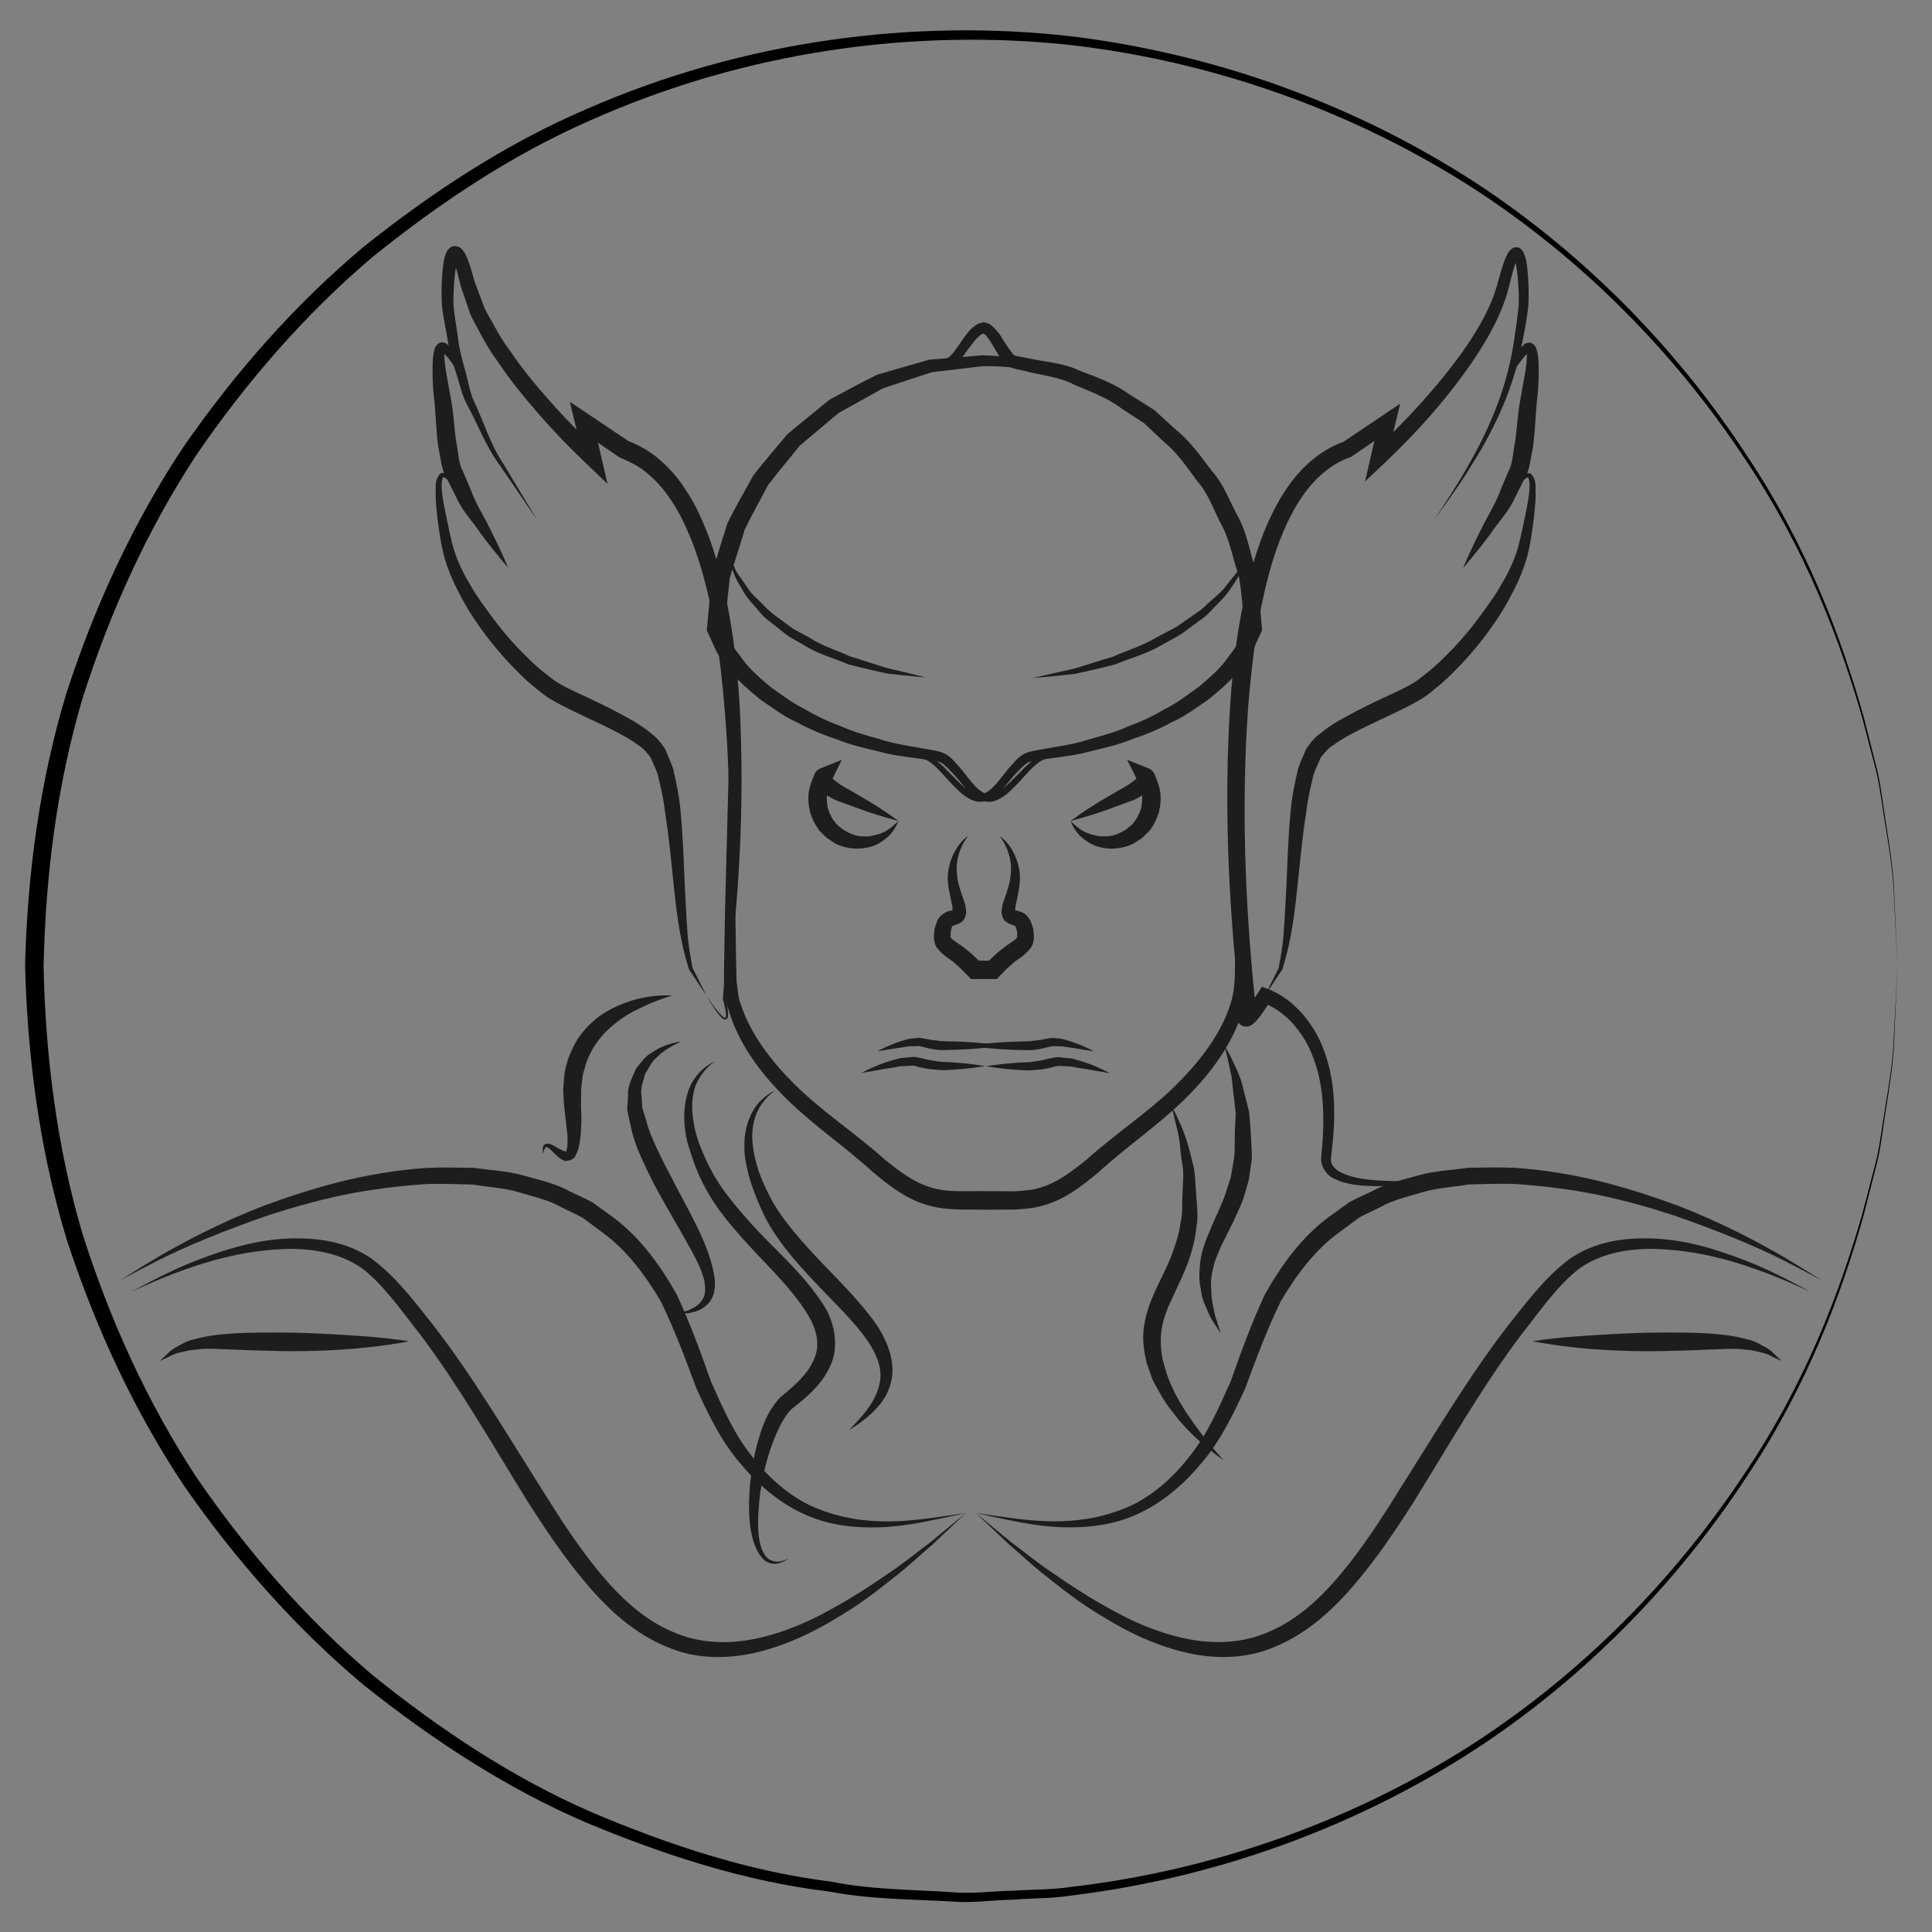 <?xml version="1.0" ?><!DOCTYPE svg  PUBLIC '-//W3C//DTD SVG 1.1//EN'  'http://www.w3.org/Graphics/SVG/1.1/DTD/svg11.dtd'><svg enable-background="new 0 0 52 52" height="52px" id="Слой_1" version="1.1" viewBox="0 0 52 52" width="52px" xml:space="preserve" xmlns="http://www.w3.org/2000/svg" xmlns:xlink="http://www.w3.org/1999/xlink"><rect x="0" y="0" width="52" height="52" fill="#808080" stroke="none"/><g><g><path d="M18.335,24.476" fill="#FFFFFF"/></g><g><path d="M19.009,26.79" fill="#FFFFFF"/></g><g><path d="M19.651,26" fill="#FFFFFF"/></g><g><path d="M33.708,16.927l-0.191,0.525c-0.066,0.174-0.19,0.32-0.284,0.481c-0.089,0.167-0.225,0.296-0.354,0.432    c-0.132,0.132-0.246,0.284-0.404,0.386c-0.293,0.234-0.595,0.455-0.933,0.62c-0.318,0.2-0.676,0.318-1.021,0.461    c-0.345,0.147-0.717,0.211-1.073,0.325c-0.362,0.094-0.735,0.143-1.103,0.216c-0.379,0.034-0.59,0.33-0.85,0.604    c-0.126,0.139-0.258,0.276-0.407,0.403c-0.154,0.111-0.354,0.249-0.592,0.187c-0.435-0.15-0.617-0.522-0.871-0.774    c-0.119-0.123-0.256-0.275-0.372-0.294c-0.154-0.043-0.361-0.056-0.539-0.085c-0.37-0.05-0.738-0.093-1.109-0.199    c-0.371-0.088-0.744-0.175-1.096-0.32c-0.362-0.118-0.713-0.265-1.05-0.45c-0.353-0.152-0.66-0.39-0.979-0.606    c-0.298-0.242-0.602-0.494-0.843-0.806c-0.115-0.162-0.25-0.308-0.346-0.483l-0.254-0.553l-0.014-0.03l0.003-0.039l0.136-1.451    c0.12-0.469,0.271-0.934,0.418-1.396c0.211-0.436,0.462-0.855,0.693-1.282c0.296-0.383,0.618-0.749,0.927-1.122l1.125-0.919    c0.427-0.229,0.854-0.461,1.286-0.674l1.391-0.402l1.438-0.119c0.485,0.013,0.944,0.065,1.426,0.173    c0.467,0.114,0.919,0.269,1.353,0.469c0.864,0.403,1.642,0.975,2.296,1.657c0.657,0.679,1.203,1.466,1.587,2.328    c0.192,0.431,0.34,0.88,0.448,1.338C33.652,15.987,33.699,16.456,33.708,16.927z M33.708,16.927    c-0.016-0.471-0.068-0.938-0.177-1.396c-0.115-0.456-0.269-0.9-0.466-1.326c-0.396-0.85-0.943-1.628-1.611-2.284    c-0.671-0.651-1.456-1.183-2.312-1.543c-0.429-0.179-0.874-0.313-1.324-0.406c-0.44-0.084-0.92-0.122-1.375-0.116l-1.37,0.164    l-1.305,0.43l-1.198,0.666l-1.046,0.88c-0.283,0.357-0.581,0.703-0.854,1.064c-0.208,0.404-0.438,0.798-0.631,1.208    c-0.123,0.438-0.28,0.865-0.398,1.302l-0.147,1.357l-0.011-0.069l0.208,0.466c0.078,0.151,0.201,0.284,0.298,0.427    c0.208,0.28,0.486,0.517,0.757,0.745c0.295,0.207,0.58,0.428,0.908,0.587c0.312,0.188,0.642,0.34,0.986,0.466    c0.334,0.153,0.686,0.247,1.037,0.345c0.344,0.115,0.715,0.173,1.083,0.236c0.188,0.039,0.358,0.051,0.561,0.111    c0.252,0.08,0.355,0.252,0.491,0.391c0.245,0.281,0.448,0.636,0.732,0.736c0.282,0.076,0.583-0.258,0.832-0.503    c0.242-0.249,0.548-0.599,0.954-0.614c0.365-0.06,0.737-0.093,1.1-0.174c0.355-0.101,0.726-0.164,1.07-0.304    c0.345-0.137,0.701-0.25,1.021-0.444c0.338-0.159,0.641-0.374,0.935-0.602c0.159-0.1,0.274-0.249,0.407-0.378    c0.13-0.133,0.268-0.26,0.358-0.424c0.094-0.159,0.221-0.302,0.289-0.475L33.708,16.927z" fill="#1D1D1B"/></g><g><g><path d="M19.013,26.794l-0.467-0.701l-0.002-0.003l-0.002-0.007c-0.223-0.691-0.318-1.41-0.394-2.121     c-0.078-0.71-0.136-1.423-0.25-2.115c-0.037-0.353-0.12-0.684-0.199-1.016c-0.054-0.154-0.127-0.292-0.186-0.44     c-0.051-0.076-0.219-0.28-0.329-0.331c-0.221-0.172-0.566-0.348-0.868-0.499l-0.962-0.458c-0.163-0.085-0.324-0.158-0.491-0.26     c-0.176-0.098-0.334-0.228-0.459-0.335c-0.276-0.212-0.546-0.5-0.795-0.764c-0.244-0.272-0.475-0.555-0.686-0.853     c-0.212-0.296-0.406-0.606-0.57-0.935c-0.17-0.323-0.317-0.663-0.412-1.026c-0.092-0.377-0.131-0.705-0.178-1.072     c-0.019-0.18-0.035-0.359-0.039-0.542c0.019-0.184-0.052-0.365,0.13-0.575c0.18-0.054,0.227,0.076,0.295,0.128     c0.06,0.072,0.112,0.146,0.16,0.222c0.096,0.153,0.177,0.313,0.258,0.472c-0.102-0.146-0.204-0.294-0.317-0.43     c-0.092-0.121-0.272-0.31-0.33-0.284c-0.087,0.221,0.014,0.652,0.074,0.973c0.075,0.335,0.139,0.716,0.24,1.025     c0.105,0.32,0.262,0.633,0.443,0.929c0.169,0.302,0.386,0.581,0.589,0.862c0.208,0.281,0.434,0.546,0.671,0.801     c0.247,0.247,0.466,0.483,0.76,0.702c0.148,0.122,0.268,0.215,0.408,0.287c0.139,0.082,0.305,0.154,0.459,0.231     c0.323,0.146,0.646,0.3,0.968,0.467c0.329,0.178,0.631,0.32,0.968,0.594c0.188,0.143,0.254,0.226,0.401,0.437     c0.075,0.182,0.163,0.366,0.221,0.548c0.081,0.364,0.161,0.727,0.191,1.086c0.074,0.722,0.088,1.436,0.123,2.148     c0.022,0.354,0.031,0.711,0.062,1.063c0.015,0.357,0.077,0.7,0.141,1.049l-0.004-0.01L19.013,26.794z" fill="#1D1D1B"/></g><g><path d="M14.464,14.002L13.437,12.5c-0.362-0.487-0.572-1.074-0.868-1.613c-0.146-0.272-0.201-0.579-0.301-0.87     c-0.091-0.294-0.183-0.589-0.223-0.892c-0.05-0.305-0.118-0.591-0.153-0.912c-0.016-0.328-0.008-0.624,0.021-0.941     c0.022-0.163,0.02-0.302,0.116-0.511c0.047-0.065,0.134-0.191,0.324-0.114c0.103,0.06,0.105,0.101,0.154,0.157     c0.035,0.078,0.083,0.164,0.104,0.237c0.056,0.152,0.098,0.303,0.138,0.452c0.028,0.114,0.1,0.276,0.147,0.412l0.161,0.425     l0.212,0.378c0.134,0.251,0.28,0.501,0.463,0.741c0.332,0.492,0.717,0.953,1.115,1.399c0.395,0.449,0.824,0.876,1.255,1.281     l-0.39,0.23l-0.229-0.941l-0.146-0.604l0.518,0.347l1.078,0.723l-0.058-0.029c0.337,0.131,0.658,0.312,0.919,0.553     c0.267,0.235,0.494,0.507,0.676,0.8c0.193,0.287,0.344,0.596,0.475,0.908c0.137,0.311,0.241,0.631,0.34,0.952     c0.373,1.289,0.543,2.612,0.624,3.931c0.134,2.642-0.007,5.28-0.373,7.887l-0.001-0.014c0.023,0.114,0.047,0.228,0.057,0.346     c0.003,0.059,0.012,0.117-0.012,0.185c-0.066,0.091-0.146-0.006-0.177-0.032c-0.158-0.176-0.271-0.377-0.391-0.575     c0.129,0.19,0.257,0.387,0.418,0.546c0.039,0.036,0.097,0.074,0.104,0.041c0.013-0.043,0.005-0.104-0.002-0.158     c-0.016-0.111-0.046-0.223-0.075-0.333l-0.002-0.006l0.001-0.008c0.112-1.307,0.142-2.62,0.17-3.929     c0.018-1.31-0.013-2.62-0.127-3.919c-0.108-1.297-0.281-2.596-0.655-3.828c-0.098-0.305-0.2-0.61-0.332-0.898     c-0.125-0.291-0.269-0.575-0.445-0.83c-0.166-0.264-0.369-0.498-0.596-0.694c-0.223-0.205-0.489-0.338-0.759-0.453l-0.042-0.018     l-0.017-0.012l-1.07-0.734l0.371-0.256l0.219,0.943l0.179,0.774l-0.569-0.544c-0.449-0.429-0.875-0.864-1.277-1.33     c-0.403-0.462-0.793-0.938-1.134-1.455c-0.183-0.246-0.342-0.52-0.489-0.806c-0.074-0.141-0.157-0.28-0.221-0.422l-0.147-0.43     c-0.047-0.152-0.101-0.268-0.144-0.45c-0.033-0.145-0.069-0.288-0.113-0.422c-0.019-0.073-0.049-0.12-0.071-0.182     c-0.001,0.001-0.033-0.038,0.006-0.011c0.111,0.031,0.142-0.025,0.145-0.031c-0.036,0.066-0.068,0.235-0.085,0.372     c-0.036,0.285-0.053,0.597-0.049,0.875c0.021,0.282,0.081,0.591,0.12,0.886c0.031,0.302,0.111,0.589,0.19,0.877     c0.089,0.284,0.119,0.59,0.248,0.86c0.258,0.538,0.427,1.124,0.762,1.634L14.464,14.002z" fill="#1D1D1B"/></g><g><path d="M12.451,10.182c0,0-0.067-0.097-0.184-0.265c-0.055-0.086-0.129-0.184-0.212-0.292     c-0.044-0.042-0.094-0.118-0.139-0.137l-0.03-0.023c0,0.01,0.031,0.021,0.044,0.005c0.013,0,0.035-0.002,0.037-0.019     l-0.003,0.034c-0.013,0.124,0.01,0.321,0.039,0.508c0.035,0.193,0.071,0.396,0.108,0.607c0.041,0.209,0.08,0.452,0.098,0.671     c0.027,0.223,0.04,0.467,0.08,0.68c0.045,0.21,0.048,0.431,0.122,0.632c0.093,0.196,0.171,0.396,0.254,0.587     c0.139,0.39,0.371,0.742,0.518,1.051c0.315,0.619,0.493,1.057,0.493,1.057s-0.313-0.349-0.734-0.912     c-0.191-0.297-0.484-0.582-0.673-1.003c-0.102-0.203-0.208-0.413-0.315-0.627c-0.087-0.222-0.105-0.478-0.159-0.718     c-0.039-0.244-0.042-0.466-0.064-0.697c-0.019-0.236-0.024-0.44-0.054-0.661c-0.025-0.219-0.034-0.433-0.035-0.639     c0.003-0.209-0.005-0.394,0.052-0.611c0.012-0.031,0.015-0.053,0.035-0.088c0.032-0.043,0.078-0.09,0.125-0.104     c0.053-0.007,0.126,0.007,0.164,0.029l0.058,0.059c0.08,0.082,0.092,0.149,0.136,0.217c0.06,0.135,0.11,0.252,0.143,0.348     C12.416,10.07,12.451,10.182,12.451,10.182z" fill="#1D1D1B"/></g></g><g><path d="M24.182,22.096c-0.057,0.147-0.134,0.276-0.257,0.402c-0.121,0.112-0.26,0.213-0.423,0.271    c-0.323,0.112-0.708,0.096-1.031-0.072l-0.209-0.138c-0.07-0.062-0.143-0.136-0.211-0.208c-0.114-0.148-0.193-0.315-0.248-0.493    c-0.043-0.181-0.06-0.367-0.033-0.552c0.032-0.185,0.098-0.357,0.188-0.519l0.301,0.344c0.104-0.034,0.121-0.155,0.116-0.189    c-0.02-0.062-0.004-0.028-0.016-0.042c0.017,0.017,0.028,0.041,0.065,0.069c0.057,0.055,0.141,0.108,0.215,0.163l0.251,0.144    l0.263,0.154C23.506,21.63,23.85,21.852,24.182,22.096z M24.182,22.096c-0.402-0.103-0.794-0.227-1.175-0.372l-0.288-0.105    l-0.144-0.053c-0.054-0.02-0.082-0.029-0.155-0.063c-0.095-0.057-0.189-0.103-0.288-0.18c-0.047-0.03-0.102-0.084-0.154-0.141    c-0.031-0.06-0.06-0.063-0.08-0.178c-0.022-0.084,0.026-0.258,0.172-0.317l0.588-0.237l-0.287,0.581    c-0.055,0.111-0.094,0.224-0.113,0.344c-0.008,0.121-0.006,0.24,0.018,0.36c0.032,0.118,0.085,0.227,0.149,0.33l0.101,0.129    l0.162,0.132c0.109,0.063,0.219,0.125,0.347,0.16c0.128,0.028,0.26,0.034,0.397,0.018c0.132-0.03,0.269-0.061,0.398-0.128    C23.95,22.309,24.071,22.207,24.182,22.096z" fill="#1D1D1B"/></g><g><path d="M26.914,28.143c-0.525,0.094-1.05,0.11-1.575,0.122h0.009c-0.17-0.007-0.335-0.041-0.466-0.076    l-0.105-0.025c-0.051-0.013-0.048-0.013-0.089-0.009c-0.074,0.003-0.147,0.009-0.22,0.006c-0.263,0.039-0.555,0.084-0.851,0.133    c0.262-0.141,0.537-0.253,0.85-0.333c0.074-0.013,0.147-0.017,0.22-0.024c0.033-0.008,0.108-0.003,0.128,0.006l0.111,0.021    c0.155,0.036,0.282,0.035,0.404,0.059h0.009C25.864,28.032,26.389,28.049,26.914,28.143z" fill="#1D1D1B"/></g><g><path d="M26.514,28.694c0,0-0.211,0.036-0.528,0.07c-0.159,0.01-0.343,0.033-0.542,0.038    c-0.098,0.008-0.217-0.008-0.313-0.017c-0.104-0.005-0.209-0.026-0.316-0.047c-0.097-0.016-0.232-0.074-0.294-0.054    c-0.103,0.005-0.205,0.011-0.303,0.016c-0.181,0.043-0.354,0.053-0.508,0.088c-0.312,0.056-0.524,0.089-0.524,0.089    s0.188-0.103,0.485-0.224c0.149-0.056,0.34-0.118,0.543-0.17c0.099-0.011,0.202-0.021,0.305-0.032    c0.147-0.019,0.214,0.027,0.325,0.039c0.1,0.025,0.2,0.052,0.305,0.063c0.111,0.015,0.193,0.034,0.295,0.031    c0.198,0.005,0.383,0.028,0.542,0.038C26.303,28.658,26.514,28.694,26.514,28.694z" fill="#1D1D1B"/></g><g><path d="M19.288,16.927l0.199,0.523c0.069,0.173,0.195,0.316,0.29,0.475c0.09,0.164,0.229,0.291,0.358,0.424    c0.133,0.129,0.249,0.279,0.407,0.378c0.294,0.228,0.597,0.443,0.935,0.602c0.319,0.194,0.675,0.307,1.02,0.444    c0.345,0.14,0.715,0.202,1.071,0.306c0.362,0.08,0.734,0.114,1.1,0.174c0.405,0.015,0.709,0.365,0.952,0.614    c0.248,0.246,0.548,0.581,0.834,0.504c0.287-0.101,0.49-0.457,0.734-0.737c0.137-0.138,0.239-0.31,0.49-0.389    c0.201-0.06,0.372-0.072,0.56-0.111c0.368-0.063,0.738-0.121,1.083-0.236c0.352-0.097,0.703-0.191,1.037-0.344    c0.345-0.126,0.676-0.279,0.987-0.466c0.33-0.158,0.61-0.386,0.907-0.591c0.271-0.228,0.55-0.464,0.758-0.744    c0.098-0.144,0.22-0.276,0.299-0.428l0.208-0.466l-0.011,0.068c-0.057-0.469-0.078-0.944-0.16-1.406    c-0.153-0.446-0.23-0.919-0.44-1.341c-0.23-0.409-0.365-0.877-0.684-1.233c-0.279-0.38-0.545-0.774-0.916-1.074l-0.517-0.486    L30.193,11c-0.38-0.292-0.828-0.451-1.264-0.638c-0.424-0.229-0.91-0.256-1.369-0.382c-0.135-0.04-0.189-0.023-0.392-0.108    c-0.051-0.019-0.143-0.112-0.199-0.177L26.859,9.53c-0.125-0.203-0.254-0.457-0.369-0.545c-0.048-0.043-0.231,0.132-0.366,0.328    c-0.157,0.186-0.252,0.419-0.557,0.571c-0.483,0.146-0.96,0.223-1.42,0.378c-0.423,0.218-0.89,0.36-1.285,0.641    c-0.385,0.289-0.827,0.514-1.151,0.881c-0.355,0.333-0.701,0.675-0.965,1.086c-0.14,0.198-0.294,0.389-0.423,0.594l-0.329,0.652    c-0.254,0.421-0.35,0.905-0.502,1.367C19.347,15.947,19.361,16.445,19.288,16.927z M19.288,16.927    c0.066-0.481,0.045-0.981,0.184-1.45c0.146-0.465,0.236-0.954,0.485-1.38l0.322-0.661c0.127-0.208,0.278-0.402,0.417-0.604    c0.258-0.421,0.609-0.764,0.954-1.115c0.315-0.383,0.751-0.627,1.135-0.936c0.392-0.299,0.872-0.468,1.308-0.708    c0.455-0.171,0.948-0.272,1.392-0.424c0.136-0.068,0.28-0.303,0.416-0.497c0.071-0.104,0.141-0.203,0.248-0.311    c0.063-0.05,0.156-0.13,0.206-0.134c0.046-0.012,0.019-0.014,0.126-0.033c0.053,0.01,0.111,0.028,0.162,0.052    c0.274,0.21,0.345,0.431,0.491,0.626l0.098,0.136c0.034,0.015,0.003,0.042,0.067,0.069c0.014,0.032,0.215,0.048,0.313,0.073    c0.485,0.112,1.001,0.128,1.457,0.351c0.47,0.176,0.944,0.35,1.354,0.649l0.639,0.402l0.558,0.508    c0.398,0.316,0.689,0.729,0.994,1.132c0.342,0.378,0.499,0.873,0.749,1.31c0.222,0.454,0.3,0.963,0.453,1.441    c0.082,0.496,0.1,1.003,0.15,1.503l0.004,0.038l-0.015,0.031l-0.254,0.552c-0.096,0.176-0.231,0.322-0.346,0.483    c-0.24,0.312-0.544,0.564-0.843,0.806c-0.317,0.219-0.627,0.451-0.979,0.604c-0.336,0.186-0.688,0.332-1.05,0.451    c-0.351,0.145-0.724,0.232-1.095,0.32c-0.37,0.107-0.739,0.15-1.108,0.2c-0.178,0.03-0.385,0.043-0.539,0.086    c-0.118,0.021-0.255,0.173-0.374,0.295c-0.253,0.252-0.436,0.625-0.868,0.773c-0.237,0.062-0.437-0.075-0.59-0.186    c-0.149-0.127-0.281-0.264-0.407-0.403c-0.259-0.275-0.472-0.571-0.852-0.605c-0.368-0.073-0.74-0.121-1.102-0.215    c-0.357-0.111-0.729-0.177-1.074-0.323c-0.346-0.143-0.703-0.261-1.021-0.461c-0.338-0.165-0.639-0.386-0.932-0.619    c-0.158-0.103-0.273-0.254-0.405-0.386c-0.128-0.136-0.265-0.265-0.354-0.433c-0.093-0.161-0.217-0.307-0.284-0.481L19.288,16.927    z" fill="#1D1D1B"/></g><g><path d="M28.814,22.096c0.11,0.111,0.231,0.213,0.351,0.28c0.13,0.067,0.267,0.098,0.398,0.128    c0.137,0.016,0.27,0.01,0.397-0.018c0.128-0.034,0.238-0.097,0.348-0.16l0.161-0.132l0.101-0.129    c0.064-0.103,0.117-0.212,0.149-0.33c0.023-0.12,0.026-0.239,0.018-0.36c-0.019-0.121-0.058-0.233-0.112-0.344l-0.287-0.581    l0.588,0.237c0.146,0.059,0.194,0.233,0.172,0.317c-0.02,0.114-0.048,0.118-0.079,0.178c-0.052,0.057-0.107,0.111-0.154,0.141    c-0.099,0.077-0.192,0.123-0.287,0.18c-0.074,0.035-0.102,0.043-0.156,0.063l-0.144,0.053l-0.288,0.105    C29.608,21.869,29.217,21.993,28.814,22.096z M28.814,22.096c0.332-0.244,0.675-0.466,1.028-0.667l0.264-0.154l0.251-0.144    c0.075-0.055,0.159-0.108,0.216-0.163c0.037-0.028,0.049-0.052,0.065-0.069c-0.012,0.014,0.004-0.02-0.016,0.042    c-0.005,0.034,0.012,0.155,0.115,0.189l0.301-0.344c0.091,0.162,0.156,0.334,0.188,0.519c0.027,0.185,0.011,0.372-0.033,0.552    c-0.055,0.178-0.133,0.345-0.248,0.493c-0.067,0.072-0.141,0.146-0.21,0.208l-0.21,0.138c-0.323,0.168-0.708,0.185-1.031,0.072    c-0.163-0.058-0.303-0.158-0.423-0.271C28.949,22.372,28.871,22.243,28.814,22.096z" fill="#1D1D1B"/></g><g><path d="M24.359,28.293" fill="none"/></g><g><path d="M23.929,28.878" fill="none"/></g><g><path d="M26.059,22.495c-0.222,0.293-0.333,0.646-0.307,0.984c0.009,0.17,0.044,0.333,0.102,0.492    c0.019,0.075,0.062,0.188,0.087,0.264c0.033,0.072,0.056,0.198,0.064,0.327c-0.003,0.068-0.051,0.212-0.128,0.255    c-0.1,0.065-0.155,0.072-0.191,0.083c-0.07,0.024-0.052,0.038-0.072,0.062c-0.004,0.029-0.01,0.056-0.018,0.083l-0.006,0.02    l-0.002,0.005c0-0.008-0.003,0.022,0.001-0.018l0,0.004l0,0.017l-0.003,0.068c-0.003,0.124,0.005,0.088,0.022,0.117    c0.034,0.045,0.24,0.167,0.383,0.282c0.157,0.121,0.295,0.258,0.432,0.397l-0.183-0.081h0.483l-0.183,0.081    c0.137-0.139,0.275-0.276,0.432-0.397c0.143-0.114,0.349-0.237,0.383-0.282c0.02-0.013,0.026-0.04,0.022-0.118l-0.002-0.052    v-0.013v-0.003c0.019,0.073,0.005,0.018,0.008,0.033l-0.002-0.008l-0.009-0.033l-0.036-0.132c-0.025-0.003,0.021,0.003-0.06-0.031    c-0.036-0.011-0.091-0.019-0.19-0.084c-0.078-0.042-0.126-0.188-0.129-0.255c0.009-0.123,0.027-0.243,0.063-0.325    c0.033-0.104,0.062-0.168,0.086-0.257c0.063-0.18,0.096-0.349,0.104-0.503c0.025-0.333-0.086-0.689-0.307-0.981    c0.3,0.221,0.487,0.583,0.54,0.977c0.025,0.213-0.005,0.402-0.04,0.575c-0.013,0.09-0.042,0.199-0.056,0.271    c-0.026,0.09-0.019,0.153-0.022,0.212c0.038-0.004-0.09-0.051,0.055-0.018c0.044,0.008,0.133,0.039,0.195,0.076    c0.066,0.053,0.143,0.15,0.167,0.207l0.044,0.129l0.011,0.032l0.003,0.008l0.011,0.047l0.003,0.021l0.009,0.084    c0.011,0.097,0.013,0.273-0.087,0.403c-0.193,0.24-0.331,0.279-0.464,0.4c-0.131,0.104-0.248,0.227-0.366,0.35l-0.078,0.081    h-0.105h-0.483h-0.105l-0.078-0.081c-0.118-0.123-0.235-0.245-0.365-0.35c-0.133-0.121-0.271-0.161-0.464-0.4    c-0.101-0.113-0.099-0.353-0.086-0.404l0.007-0.068l0.001-0.017L25.154,25l0.003-0.011l0.014-0.045l0.062-0.178    c0.069-0.138,0.235-0.241,0.35-0.253c0.145-0.032,0.017,0.012,0.055,0.018c-0.004-0.053,0.008-0.109-0.022-0.21l-0.054-0.265    c-0.042-0.194-0.069-0.389-0.042-0.586C25.572,23.081,25.759,22.715,26.059,22.495z" fill="#1D1D1B"/></g><g><path d="M27.804,18.25c0,0,0.43-0.106,1.079-0.246c0.317-0.087,0.678-0.217,1.069-0.327    c0.371-0.17,0.798-0.289,1.168-0.518c0.191-0.104,0.389-0.197,0.572-0.305c0.175-0.122,0.347-0.243,0.514-0.359    c0.175-0.107,0.301-0.259,0.446-0.377c0.141-0.123,0.274-0.239,0.365-0.375c0.103-0.126,0.197-0.243,0.281-0.346    c0.072-0.111,0.118-0.218,0.166-0.301c0.09-0.171,0.142-0.27,0.142-0.27s-0.037,0.104-0.104,0.286    c-0.052,0.192-0.172,0.444-0.374,0.717c-0.085,0.149-0.213,0.279-0.348,0.417c-0.14,0.132-0.262,0.306-0.441,0.418    c-0.169,0.125-0.345,0.254-0.522,0.386c-0.188,0.117-0.387,0.219-0.583,0.33c-0.39,0.226-0.829,0.338-1.214,0.501    c-0.407,0.106-0.79,0.193-1.115,0.26C28.245,18.215,27.804,18.25,27.804,18.25z" fill="#1D1D1B"/></g><g><path d="M27.804,18.25" fill="none"/></g><g><path d="M19.571,14.826c0,0,0.043,0.096,0.118,0.265c0.038,0.084,0.083,0.186,0.135,0.303    c0.072,0.103,0.153,0.219,0.242,0.346c0.081,0.129,0.178,0.262,0.314,0.379c0.13,0.12,0.25,0.263,0.399,0.384    c0.154,0.115,0.313,0.234,0.476,0.355c0.162,0.12,0.355,0.202,0.532,0.305c0.344,0.229,0.75,0.342,1.101,0.507    c0.372,0.111,0.716,0.233,1.017,0.32c0.609,0.137,1.02,0.244,1.02,0.244s-0.417-0.033-1.05-0.106    c-0.309-0.067-0.673-0.146-1.057-0.252c-0.365-0.16-0.785-0.264-1.15-0.493c-0.182-0.113-0.377-0.203-0.544-0.333    c-0.166-0.131-0.329-0.26-0.486-0.385c-0.155-0.127-0.269-0.292-0.393-0.427c-0.129-0.132-0.222-0.282-0.298-0.427    c-0.183-0.275-0.255-0.525-0.296-0.706C19.6,14.927,19.571,14.826,19.571,14.826z" fill="#1D1D1B"/></g><g><path d="M34.047,26.795" fill="#FFFFFF"/></g><g><path d="M33.404,26.005" fill="#FFFFFF"/></g><g><path d="M19.651,19.305c0,0,0.056,2.1,0.14,5.25c0.006,0.394,0.013,0.804,0.02,1.229    c0.005,0.207,0.009,0.417,0.014,0.629c0.033,0.213,0.037,0.453,0.12,0.635c0.253,0.791,0.844,1.559,1.528,2.222    c0.686,0.663,1.547,1.233,2.324,1.924c0.394,0.323,0.792,0.626,1.242,0.761c0.437,0.148,0.956,0.096,1.49,0.105l0.766,0.004    c0.269-0.013,0.527-0.037,0.727-0.106c0.44-0.132,0.845-0.437,1.236-0.759c0.768-0.684,1.651-1.271,2.324-1.925    c0.686-0.667,1.271-1.42,1.53-2.232c0.139-0.395,0.124-0.818,0.131-1.252c0.007-0.424,0.014-0.834,0.021-1.229    c0.084-3.15,0.141-5.25,0.141-5.25s0.057,2.1,0.141,5.25c0.007,0.394,0.014,0.804,0.021,1.229    c0.006,0.409,0.039,0.885-0.103,1.352c-0.263,0.924-0.862,1.741-1.578,2.443c-0.738,0.725-1.559,1.271-2.328,1.973    c-0.4,0.332-0.836,0.687-1.4,0.865c-0.301,0.096-0.564,0.115-0.821,0.132l-0.808,0.005c-0.508-0.018-1.066,0.042-1.632-0.144    c-0.556-0.176-0.998-0.532-1.396-0.864c-0.761-0.693-1.603-1.258-2.328-1.972c-0.717-0.707-1.312-1.51-1.581-2.454    c-0.086-0.243-0.077-0.456-0.104-0.676c-0.008-0.254,0.004-0.445,0.005-0.665c0.007-0.424,0.014-0.834,0.02-1.229    C19.595,21.405,19.651,19.305,19.651,19.305z" fill="#1D1D1B"/></g><g><g><path d="M34.043,26.799l0.377-0.752l-0.005,0.01c0.064-0.349,0.127-0.692,0.141-1.049     c0.032-0.351,0.04-0.708,0.063-1.063c0.034-0.712,0.049-1.426,0.123-2.148c0.029-0.359,0.11-0.723,0.19-1.086     c0.059-0.182,0.146-0.366,0.222-0.548c0.146-0.211,0.212-0.294,0.4-0.437c0.337-0.274,0.64-0.416,0.968-0.594     c0.323-0.167,0.646-0.321,0.968-0.467c0.154-0.077,0.321-0.149,0.46-0.231c0.14-0.072,0.26-0.166,0.408-0.287     c0.294-0.219,0.514-0.455,0.76-0.702c0.238-0.255,0.464-0.52,0.672-0.801c0.203-0.281,0.419-0.56,0.589-0.862     c0.181-0.296,0.338-0.609,0.442-0.929c0.102-0.31,0.166-0.69,0.241-1.025c0.06-0.32,0.161-0.751,0.073-0.973     c-0.058-0.026-0.238,0.163-0.33,0.284c-0.112,0.136-0.214,0.284-0.316,0.43c0.082-0.159,0.163-0.319,0.258-0.472     c0.048-0.077,0.101-0.15,0.16-0.222c0.068-0.052,0.116-0.182,0.295-0.128c0.182,0.209,0.111,0.391,0.131,0.575     c-0.004,0.183-0.021,0.363-0.039,0.542c-0.047,0.368-0.086,0.695-0.178,1.072c-0.095,0.363-0.241,0.703-0.412,1.026     c-0.164,0.328-0.357,0.639-0.57,0.935c-0.21,0.298-0.441,0.58-0.686,0.853c-0.249,0.264-0.52,0.552-0.795,0.764     c-0.126,0.108-0.283,0.238-0.46,0.335c-0.167,0.102-0.327,0.174-0.49,0.26l-0.962,0.458c-0.303,0.15-0.646,0.326-0.868,0.499     c-0.11,0.051-0.278,0.255-0.329,0.331c-0.059,0.148-0.131,0.286-0.186,0.44c-0.079,0.332-0.162,0.664-0.199,1.016     c-0.113,0.692-0.172,1.405-0.25,2.115c-0.076,0.711-0.171,1.429-0.394,2.121l-0.003,0.007l-0.002,0.003L34.043,26.799z" fill="#1D1D1B"/></g><g><path d="M38.592,14.007c0.328-0.51,0.674-1.011,0.961-1.544c0.303-0.522,0.563-1.072,0.772-1.635     c0.207-0.564,0.355-1.147,0.438-1.744c0.044-0.291,0.089-0.611,0.115-0.886c0.006-0.292-0.01-0.596-0.045-0.887     c-0.018-0.138-0.046-0.306-0.088-0.384c-0.031-0.022,0.043,0.047,0.104,0.016c0.027-0.021,0,0.005-0.01,0.026     c-0.026,0.054-0.053,0.117-0.074,0.186c-0.087,0.265-0.147,0.583-0.24,0.871c-0.206,0.611-0.518,1.144-0.86,1.658     c-0.695,1.021-1.509,1.938-2.406,2.784l-0.52,0.491l0.163-0.701l0.22-0.943l0.339,0.233l-1.071,0.732l-0.024,0.017l-0.029,0.01     c-0.563,0.198-1.021,0.637-1.357,1.16c-0.339,0.525-0.573,1.125-0.758,1.738c-0.359,1.234-0.523,2.532-0.628,3.828     c-0.185,2.598-0.087,5.23,0.177,7.825l0.005,0.04l-0.009,0.037c-0.025,0.106-0.052,0.217-0.063,0.312     c-0.012,0.037,0.001,0.113-0.014,0.064c-0.01-0.038-0.066-0.08-0.116-0.093c-0.078-0.008-0.09,0.011-0.093,0.008     c-0.02,0.014,0.008-0.006,0.016-0.015c0.127-0.128,0.261-0.332,0.381-0.517l0.087-0.135l0.135,0.05     c0.414,0.154,0.718,0.406,0.981,0.709c0.254,0.304,0.454,0.651,0.577,1.021c0.263,0.737,0.284,1.518,0.226,2.269l-0.059,0.55     c-0.018,0.164,0.05,0.253,0.187,0.354c0.279,0.173,0.662,0.226,1.022,0.257c0.733,0.053,1.48,0.002,2.218-0.086     c-0.73,0.14-1.472,0.244-2.225,0.243c-0.376-0.011-0.763-0.021-1.139-0.213c-0.187-0.082-0.358-0.346-0.327-0.563l0.045-0.561     c0.038-0.727-0.006-1.468-0.264-2.132c-0.12-0.335-0.309-0.638-0.536-0.896c-0.225-0.255-0.528-0.474-0.816-0.571l0.222-0.085     c-0.128,0.203-0.236,0.396-0.429,0.604c-0.034,0.029-0.048,0.053-0.12,0.091c-0.027,0.013-0.066,0.041-0.174,0.026     c-0.082-0.006-0.151-0.088-0.179-0.144c-0.052-0.159-0.023-0.202-0.023-0.278c0.014-0.136,0.042-0.25,0.068-0.368L33.35,26.91     c-0.288-2.627-0.407-5.266-0.242-7.911c0.089-1.32,0.262-2.646,0.651-3.933c0.198-0.641,0.45-1.276,0.829-1.854     c0.373-0.573,0.912-1.096,1.601-1.331l-0.053,0.026l1.077-0.724l0.472-0.317l-0.133,0.55l-0.228,0.941l-0.356-0.21     c0.868-0.816,1.697-1.705,2.393-2.673c0.342-0.484,0.656-1.005,0.852-1.542c0.101-0.288,0.157-0.568,0.266-0.877     c0.025-0.075,0.059-0.152,0.102-0.233c0.03-0.042,0.042-0.086,0.137-0.144c0.033-0.031,0.16-0.031,0.197,0.008     C40.974,6.726,40.977,6.75,41,6.781c0.091,0.196,0.092,0.338,0.114,0.499c0.029,0.312,0.038,0.616,0.024,0.931     c-0.036,0.327-0.086,0.608-0.148,0.914c-0.108,0.602-0.286,1.196-0.521,1.76c-0.237,0.564-0.522,1.105-0.851,1.618     C39.307,13.026,38.941,13.51,38.592,14.007z" fill="#1D1D1B"/></g><g><path d="M40.604,10.186c0,0,0.035-0.112,0.097-0.308c0.033-0.096,0.083-0.212,0.143-0.348     c0.045-0.067,0.057-0.136,0.138-0.217l0.058-0.059c0.039-0.022,0.111-0.036,0.165-0.028c0.046,0.015,0.092,0.061,0.123,0.104     c0.02,0.035,0.023,0.057,0.034,0.088c0.058,0.217,0.05,0.401,0.053,0.611c-0.002,0.206-0.011,0.42-0.035,0.638     c-0.05,0.42-0.055,0.886-0.118,1.358c-0.054,0.241-0.072,0.496-0.159,0.718c-0.107,0.213-0.213,0.423-0.315,0.626     c-0.188,0.421-0.482,0.706-0.673,1.003c-0.422,0.563-0.734,0.912-0.734,0.912s0.178-0.438,0.493-1.057     c0.147-0.309,0.379-0.662,0.519-1.051c0.082-0.192,0.16-0.391,0.253-0.587c0.074-0.202,0.077-0.422,0.122-0.632     c0.041-0.213,0.053-0.457,0.08-0.679c0.019-0.22,0.058-0.461,0.099-0.671c0.037-0.21,0.073-0.414,0.107-0.607     c0.029-0.187,0.053-0.384,0.039-0.508l-0.003-0.035c0.002,0.016,0.023,0.02,0.036,0.018c0.013,0.016,0.044,0.007,0.045-0.004     l-0.03,0.023C41.094,9.511,41.045,9.587,41,9.629c-0.083,0.108-0.157,0.205-0.212,0.292     C40.671,10.089,40.604,10.186,40.604,10.186z" fill="#1D1D1B"/></g></g><g><path d="M26.142,28.147c0.525-0.094,1.05-0.11,1.575-0.122h0.009c0.123-0.023,0.249-0.022,0.405-0.059l0.11-0.021    c0.021-0.009,0.096-0.014,0.129-0.006c0.073,0.008,0.146,0.012,0.22,0.024c0.313,0.08,0.588,0.192,0.85,0.333    c-0.296-0.049-0.588-0.094-0.851-0.133c-0.073,0.003-0.146-0.003-0.22-0.006c-0.042-0.004-0.038-0.004-0.09,0.009l-0.105,0.025    c-0.13,0.035-0.296,0.069-0.466,0.076h0.009C27.191,28.258,26.667,28.241,26.142,28.147z" fill="#1D1D1B"/></g><g><path d="M26.542,28.699c0,0,0.211-0.036,0.529-0.07c0.158-0.01,0.343-0.033,0.541-0.038    c0.102,0.003,0.185-0.017,0.295-0.031c0.105-0.012,0.205-0.038,0.305-0.063c0.111-0.012,0.178-0.058,0.325-0.039    c0.104,0.011,0.206,0.021,0.305,0.032c0.204,0.052,0.395,0.114,0.544,0.17c0.297,0.121,0.485,0.224,0.485,0.224    s-0.212-0.033-0.523-0.089c-0.155-0.035-0.328-0.045-0.509-0.088c-0.099-0.005-0.2-0.011-0.304-0.016    c-0.062-0.021-0.197,0.038-0.294,0.054c-0.106,0.021-0.213,0.042-0.315,0.047c-0.096,0.009-0.216,0.024-0.313,0.017    c-0.198-0.005-0.383-0.028-0.541-0.038C26.753,28.735,26.542,28.699,26.542,28.699z" fill="#1D1D1B"/></g><g><path d="M28.696,28.298" fill="none"/></g><g><path d="M29.127,28.883" fill="none"/></g><g><g><g><path d="M11.009,36.102c0,0-0.425,0.086-1.063,0.156c-0.636,0.073-1.496,0.119-2.349,0.108      c-0.427-0.013-0.852-0.02-1.247-0.04c-0.392-0.006-0.762-0.049-1.061-0.002c-0.156,0.006-0.287,0.04-0.408,0.071      c-0.125,0.022-0.229,0.062-0.307,0.11c-0.17,0.079-0.268,0.124-0.268,0.124s0.073-0.077,0.216-0.207      c0.068-0.071,0.162-0.14,0.286-0.199c0.119-0.07,0.259-0.147,0.424-0.175c0.327-0.097,0.708-0.139,1.113-0.163      c0.404-0.021,0.832-0.021,1.257-0.02c0.852,0.006,1.696,0.066,2.338,0.111C10.582,36.028,11.009,36.102,11.009,36.102z" fill="#1D1D1B"/></g></g><g><path d="M26,40.719c0,0-0.329,0.311-0.904,0.854c-0.303,0.254-0.65,0.593-1.091,0.928     c-0.431,0.347-0.931,0.727-1.525,1.07c-0.585,0.356-1.265,0.688-2.045,0.886c-0.771,0.196-1.69,0.228-2.517-0.146     c-0.836-0.344-1.53-0.974-2.115-1.663c-0.592-0.691-1.101-1.453-1.591-2.217c-0.953-1.545-1.85-3.107-2.856-4.452     c-0.511-0.647-0.995-1.355-1.562-1.804c-0.568-0.431-1.313-0.557-1.962-0.561c-1.327,0.016-2.419,0.391-3.151,0.664     c-0.736,0.285-1.139,0.494-1.139,0.494s0.387-0.235,1.106-0.572c0.358-0.172,0.807-0.351,1.335-0.523     c0.529-0.169,1.146-0.324,1.844-0.345c0.689-0.015,1.485,0.065,2.191,0.557c0.667,0.499,1.146,1.156,1.683,1.829     c1.043,1.357,1.971,2.927,2.933,4.446c0.476,0.763,0.966,1.515,1.523,2.183c0.553,0.668,1.19,1.253,1.929,1.565     c0.73,0.332,1.538,0.346,2.268,0.19c0.734-0.155,1.404-0.448,1.987-0.774c0.588-0.319,1.107-0.657,1.557-0.971     c0.459-0.303,0.823-0.613,1.143-0.847C25.651,41.007,26,40.719,26,40.719z" fill="#1D1D1B"/></g><g><path d="M26,40.719c0,0-0.423,0.104-1.174,0.252c-0.376,0.067-0.839,0.144-1.38,0.14     c-0.537-0.001-1.165-0.067-1.786-0.351c-0.621-0.275-1.208-0.744-1.703-1.336c-0.513-0.585-0.88-1.314-1.221-2.074     c-0.289-0.784-0.576-1.552-0.95-2.324c-0.413-0.696-0.916-1.385-1.598-1.874l-0.502-0.372c-0.181-0.102-0.375-0.185-0.56-0.278     c-0.363-0.211-0.778-0.294-1.173-0.417c-0.398-0.117-0.819-0.132-1.221-0.203c-0.411-0.008-0.817-0.026-1.217-0.015     c-0.801,0.052-1.574,0.151-2.301,0.301c-0.726,0.154-1.4,0.349-2.019,0.55c-1.227,0.428-2.231,0.849-2.912,1.192     c-0.68,0.343-1.059,0.562-1.059,0.562s0.362-0.244,1.02-0.635c0.661-0.383,1.626-0.909,2.856-1.384     c0.619-0.229,1.297-0.453,2.032-0.641c0.736-0.182,1.528-0.323,2.36-0.378c0.416-0.019,0.842-0.006,1.272-0.001     c0.427,0.067,0.869,0.079,1.296,0.197c0.425,0.125,0.869,0.21,1.268,0.433c0.203,0.098,0.413,0.187,0.611,0.295l0.554,0.398     c0.733,0.544,1.275,1.294,1.718,2.08c0.364,0.773,0.661,1.599,0.926,2.351c0.326,0.729,0.642,1.445,1.103,2.01     c0.443,0.574,0.971,1.029,1.538,1.31c1.155,0.543,2.293,0.467,3.036,0.382C25.569,40.794,26,40.719,26,40.719z" fill="#1D1D1B"/></g></g><g><g><g><path d="M41.249,36.101c0,0,0.427-0.073,1.067-0.124c0.643-0.045,1.487-0.105,2.339-0.111      c0.424-0.002,0.853-0.002,1.256,0.02c0.405,0.024,0.786,0.066,1.113,0.163c0.165,0.027,0.305,0.105,0.424,0.176      c0.124,0.059,0.218,0.127,0.286,0.198c0.143,0.13,0.216,0.207,0.216,0.207s-0.098-0.045-0.268-0.124      c-0.078-0.049-0.182-0.088-0.307-0.11c-0.12-0.031-0.252-0.065-0.408-0.071c-0.298-0.046-0.668-0.004-1.061,0.002      c-0.396,0.021-0.819,0.027-1.247,0.04c-0.853,0.011-1.712-0.035-2.348-0.108C41.674,36.187,41.249,36.101,41.249,36.101z" fill="#1D1D1B"/></g></g><g><path d="M26.258,40.718c0,0,0.349,0.288,0.959,0.791c0.32,0.233,0.685,0.544,1.144,0.847     c0.449,0.313,0.968,0.651,1.556,0.971c0.583,0.326,1.253,0.619,1.987,0.774c0.73,0.155,1.537,0.142,2.268-0.19     c0.739-0.313,1.377-0.897,1.93-1.565c0.557-0.668,1.048-1.42,1.522-2.183c0.963-1.52,1.891-3.088,2.934-4.446     c0.537-0.673,1.016-1.329,1.683-1.829c0.707-0.491,1.502-0.571,2.191-0.557c0.697,0.021,1.315,0.176,1.844,0.345     c0.528,0.173,0.978,0.352,1.336,0.523c0.719,0.337,1.105,0.572,1.105,0.572s-0.402-0.209-1.139-0.494     c-0.731-0.273-1.823-0.648-3.151-0.664c-0.649,0.004-1.394,0.13-1.961,0.562c-0.566,0.448-1.051,1.155-1.562,1.803     c-1.008,1.346-1.904,2.907-2.857,4.452c-0.489,0.764-0.999,1.525-1.591,2.217c-0.585,0.689-1.279,1.319-2.115,1.663     c-0.827,0.374-1.746,0.343-2.517,0.146c-0.78-0.197-1.46-0.529-2.045-0.886c-0.595-0.344-1.095-0.724-1.525-1.07     c-0.441-0.335-0.788-0.674-1.091-0.928C26.586,41.028,26.258,40.718,26.258,40.718z" fill="#1D1D1B"/></g><g><path d="M26.258,40.718c0,0,0.431,0.075,1.187,0.169c0.743,0.085,1.882,0.161,3.036-0.382     c0.567-0.28,1.095-0.735,1.538-1.31c0.461-0.564,0.777-1.281,1.103-2.01c0.266-0.752,0.563-1.577,0.926-2.351     c0.443-0.786,0.984-1.536,1.718-2.08l0.555-0.398c0.198-0.108,0.408-0.196,0.611-0.295c0.398-0.222,0.842-0.308,1.268-0.433     c0.428-0.118,0.869-0.13,1.296-0.197c0.43-0.005,0.856-0.018,1.272,0c0.832,0.056,1.623,0.197,2.359,0.379     c0.735,0.187,1.414,0.412,2.032,0.641c1.23,0.475,2.195,1.001,2.856,1.384c0.658,0.391,1.02,0.635,1.02,0.635     s-0.379-0.219-1.06-0.562c-0.68-0.344-1.685-0.765-2.911-1.192c-0.618-0.201-1.293-0.396-2.02-0.55     c-0.727-0.149-1.499-0.249-2.3-0.301c-0.4-0.012-0.807,0.006-1.218,0.015c-0.401,0.071-0.822,0.086-1.221,0.203     c-0.395,0.123-0.81,0.206-1.173,0.417c-0.186,0.094-0.379,0.177-0.56,0.278L36.07,33.15c-0.683,0.489-1.185,1.178-1.598,1.874     c-0.374,0.772-0.661,1.54-0.95,2.325c-0.341,0.759-0.708,1.488-1.221,2.073c-0.495,0.592-1.083,1.061-1.703,1.337     c-0.621,0.282-1.25,0.349-1.786,0.35c-0.541,0.004-1.004-0.072-1.38-0.14C26.681,40.822,26.258,40.718,26.258,40.718z" fill="#1D1D1B"/></g></g><g><path d="M21.233,41.945c0,0-0.052,0.037-0.159,0.089c-0.1,0.055-0.32,0.112-0.519-0.056    c-0.352-0.357-0.428-1.057-0.383-1.82c0.025-0.387,0.084-0.805,0.194-1.24c0.12-0.433,0.25-0.897,0.64-1.315    c0.405-0.329,0.722-0.606,0.902-1.013c0.177-0.387,0.074-0.817-0.172-1.215c-0.492-0.807-1.284-1.485-1.903-2.217    c-0.32-0.36-0.604-0.741-0.823-1.137c-0.226-0.401-0.358-0.784-0.478-1.17c-0.221-0.759-0.105-1.479,0.182-1.848    c0.132-0.189,0.281-0.296,0.382-0.359c0.103-0.063,0.164-0.082,0.164-0.082s-0.247,0.118-0.459,0.496    c-0.23,0.375-0.228,1.018,0.011,1.706c0.128,0.331,0.299,0.718,0.523,1.063c0.229,0.35,0.512,0.695,0.824,1.042    c0.616,0.704,1.412,1.336,2.005,2.252c0.289,0.446,0.441,1.12,0.175,1.657c-0.229,0.517-0.701,0.887-1.031,1.143    c-0.271,0.273-0.442,0.716-0.58,1.104c-0.131,0.4-0.217,0.796-0.268,1.163c-0.085,0.724-0.104,1.395,0.165,1.718    c0.138,0.147,0.331,0.142,0.437,0.103C21.176,41.974,21.233,41.945,21.233,41.945z" fill="#1D1D1B"/></g><g><path d="M31.511,29.755c0,0,0.102,0.131,0.211,0.398c0.13,0.261,0.269,0.652,0.375,1.143    c0.082,0.241,0.064,0.515,0.096,0.802c0.009,0.271,0.073,0.623,0.008,0.917c-0.021,0.294-0.11,0.636-0.223,0.964    c-0.124,0.313-0.264,0.615-0.401,0.905c-0.136,0.286-0.258,0.568-0.303,0.851c-0.057,0.274-0.03,0.58,0.011,0.827    c0.079,0.304,0.161,0.577,0.277,0.802c0.097,0.239,0.251,0.46,0.371,0.663c0.535,0.798,1.002,1.27,1.002,1.27    s-0.142-0.085-0.365-0.267c-0.223-0.182-0.539-0.451-0.862-0.835c-0.15-0.202-0.328-0.402-0.472-0.669    c-0.072-0.131-0.156-0.269-0.222-0.407c-0.049-0.14-0.099-0.281-0.149-0.426c-0.081-0.347-0.132-0.68-0.066-1.039    c0.052-0.352,0.188-0.679,0.326-0.982c0.147-0.297,0.285-0.583,0.403-0.865c0.095-0.279,0.2-0.542,0.239-0.858    c0.076-0.308,0.038-0.553,0.063-0.841c-0.001-0.271,0.045-0.535-0.009-0.77c-0.036-0.235-0.059-0.455-0.078-0.652    c-0.027-0.194-0.081-0.355-0.11-0.495C31.574,29.909,31.511,29.755,31.511,29.755z" fill="#1D1D1B"/></g><g><path d="M22.853,38.484c0,0,0.127-0.121,0.324-0.343c0.189-0.218,0.464-0.572,0.517-1.027    c0.049-0.459-0.248-0.954-0.649-1.422c-0.401-0.473-0.901-0.94-1.366-1.456c-0.468-0.509-0.917-1.07-1.188-1.688    c-0.138-0.308-0.247-0.588-0.335-0.894c-0.074-0.297-0.133-0.583-0.12-0.854c0-0.544,0.225-0.973,0.447-1.184    c0.224-0.216,0.396-0.265,0.396-0.265s-0.163,0.078-0.34,0.314c-0.184,0.226-0.339,0.635-0.28,1.126    c0.022,0.244,0.086,0.506,0.176,0.774c0.095,0.255,0.229,0.547,0.378,0.814c0.318,0.529,0.758,1.031,1.223,1.522    c0.468,0.49,0.96,0.974,1.368,1.5c0.409,0.508,0.718,1.171,0.587,1.757c-0.058,0.284-0.195,0.509-0.337,0.676    c-0.142,0.168-0.284,0.291-0.406,0.384C23.008,38.408,22.853,38.484,22.853,38.484z" fill="#1D1D1B"/></g><g><path d="M32.95,28.148c0,0,0.081,0.101,0.178,0.301c0.086,0.202,0.26,0.489,0.337,0.868    c0.048,0.188,0.1,0.393,0.155,0.608c0.019,0.221,0.042,0.456,0.052,0.701c0.007,0.226,0.048,0.526-0.008,0.763l-0.053,0.371    l-0.114,0.396c-0.077,0.269-0.2,0.492-0.303,0.726c-0.109,0.219-0.218,0.435-0.322,0.643c-0.086,0.207-0.181,0.4-0.218,0.596    c-0.049,0.194-0.073,0.383-0.052,0.562c-0.004,0.178,0.018,0.329,0.054,0.49c0.025,0.154,0.054,0.283,0.095,0.382    c0.066,0.21,0.104,0.33,0.104,0.33s-0.07-0.107-0.194-0.296c-0.066-0.096-0.125-0.22-0.182-0.362    c-0.066-0.13-0.137-0.312-0.155-0.515c-0.05-0.197-0.054-0.416-0.028-0.651c0.013-0.233,0.087-0.475,0.171-0.704    c0.093-0.23,0.185-0.46,0.292-0.679c0.091-0.222,0.205-0.448,0.262-0.667l0.106-0.325l0.062-0.37    c0.059-0.251,0.035-0.442,0.045-0.688c0.001-0.229,0.016-0.45,0.026-0.662c-0.024-0.209-0.047-0.407-0.068-0.591    c-0.029-0.182-0.026-0.358-0.068-0.502c-0.032-0.149-0.061-0.279-0.083-0.386C32.992,28.271,32.95,28.148,32.95,28.148z" fill="#1D1D1B"/></g><g><path d="M18.089,26.799c0,0-0.427,0.106-0.979,0.393c-0.277,0.137-0.572,0.344-0.829,0.603    c-0.127,0.133-0.235,0.283-0.334,0.442c-0.087,0.166-0.171,0.337-0.211,0.525c-0.068,0.179-0.072,0.38-0.096,0.569    c0.007,0.192-0.011,0.387,0.003,0.593c0.013,0.195,0.002,0.399-0.012,0.594c-0.023,0.195-0.03,0.372-0.135,0.573    c-0.022,0.109-0.251,0.2-0.344,0.133c-0.093-0.045-0.146-0.099-0.197-0.146c-0.094-0.093-0.174-0.183-0.23-0.202    c-0.041-0.028-0.083,0.075-0.091,0.112c-0.015,0.049-0.022,0.074-0.022,0.074s-0.001-0.027-0.004-0.078    c0.013-0.033-0.047-0.173,0.125-0.206c0.133,0.013,0.222,0.093,0.335,0.151c0.055,0.03,0.114,0.059,0.159,0.064    c0.039-0.021,0.002,0.021,0.024-0.04c0.03-0.09,0.029-0.271,0.017-0.439c-0.02-0.178-0.041-0.365-0.063-0.56    c-0.025-0.193-0.039-0.413-0.046-0.641c0.02-0.225,0.021-0.461,0.097-0.687c0.057-0.229,0.166-0.442,0.282-0.644    c0.126-0.198,0.283-0.364,0.445-0.511c0.333-0.286,0.709-0.438,1.023-0.542C17.648,26.741,18.089,26.799,18.089,26.799z" fill="#1D1D1B"/></g><g><path d="M18.335,28.036c0,0-0.137,0.048-0.338,0.174c-0.104,0.061-0.221,0.143-0.331,0.263    c-0.131,0.098-0.195,0.276-0.303,0.425c-0.035,0.188-0.141,0.367-0.095,0.594c0.006,0.107,0.012,0.218,0.019,0.33    c0.035,0.112,0.072,0.228,0.108,0.344c0.055,0.232,0.155,0.463,0.273,0.722c0.113,0.238,0.232,0.48,0.363,0.724    c0.493,0.979,1.113,1.941,1.211,2.863c0.013,0.229-0.038,0.47-0.184,0.614c-0.136,0.142-0.292,0.202-0.415,0.229    c-0.259,0.087-0.389-0.044-0.386-0.03c-0.004-0.007,0.148,0.066,0.352-0.061c0.108-0.046,0.226-0.129,0.301-0.251    c0.079-0.121,0.078-0.287,0.053-0.469c-0.069-0.373-0.322-0.791-0.57-1.238c-0.258-0.446-0.54-0.928-0.805-1.426    c-0.127-0.25-0.25-0.51-0.366-0.771c-0.108-0.242-0.198-0.516-0.253-0.797c-0.03-0.136-0.059-0.269-0.088-0.399    c0.008-0.139,0.016-0.274,0.023-0.406c-0.015-0.264,0.133-0.494,0.21-0.704c0.145-0.177,0.267-0.354,0.433-0.435    c0.147-0.106,0.288-0.167,0.408-0.208C18.193,28.038,18.335,28.036,18.335,28.036z" fill="#1D1D1B"/></g><g><path d="M51.074,26c0,0-0.029,0.615-0.084,1.767c0,0.579-0.1,1.283-0.233,2.11c-0.068,0.412-0.113,0.861-0.215,1.33    c-0.117,0.465-0.243,0.959-0.376,1.481c-0.58,2.064-1.486,4.563-3.161,7.068c-1.643,2.508-3.957,5.079-7.033,7.154    c-3.075,2.056-6.896,3.589-11.12,4.106c-0.524,0.085-1.063,0.073-1.599,0.114c-0.54,0.012-1.074,0.095-1.628,0.05    c-1.083-0.065-2.182-0.053-3.288-0.267c-2.229-0.262-4.419-0.965-6.558-1.858c-2.138-0.916-4.13-2.219-5.997-3.708    c-1.834-1.539-3.447-3.367-4.839-5.373c-1.354-2.037-2.392-4.289-3.156-6.641c-0.717-2.378-1.047-4.838-1.112-7.348    c0.061-2.443,0.394-4.958,1.111-7.322c0.763-2.352,1.802-4.604,3.156-6.641c1.392-2.006,3.004-3.834,4.839-5.374    c1.867-1.49,3.858-2.792,5.997-3.708c4.253-1.866,8.865-2.444,13.067-1.961c4.234,0.519,8.048,2.052,11.126,4.107    c3.075,2.076,5.39,4.647,7.032,7.154c1.675,2.506,2.581,5.004,3.162,7.069c0.132,0.522,0.258,1.017,0.375,1.481    c0.102,0.468,0.146,0.918,0.215,1.33c0.134,0.827,0.233,1.531,0.233,2.11C51.045,25.385,51.074,26,51.074,26z M51.074,26    c0,0-0.033-0.614-0.095-1.766c-0.005-0.579-0.108-1.282-0.247-2.107c-0.071-0.412-0.118-0.86-0.223-1.327    c-0.121-0.463-0.249-0.956-0.385-1.477c-0.593-2.057-1.513-4.543-3.197-7.03c-1.652-2.487-3.973-5.032-7.043-7.075    c-3.066-2.023-6.877-3.52-11.054-4.005c-4.188-0.454-8.731,0.15-12.923,2.019c-2.105,0.917-4.062,2.217-5.893,3.696    c-1.799,1.529-3.375,3.34-4.732,5.322c-1.319,2.013-2.325,4.233-3.061,6.547c-0.69,2.343-0.993,4.738-1.048,7.216    c0.051,2.411,0.357,4.862,1.046,7.191c0.735,2.313,1.741,4.534,3.061,6.547c1.357,1.981,2.933,3.793,4.732,5.322    c1.831,1.479,3.788,2.778,5.893,3.695c2.102,0.895,4.273,1.606,6.461,1.876c1.08,0.219,2.188,0.214,3.269,0.285    c0.53,0.049,1.073-0.03,1.604-0.039c0.531-0.037,1.064-0.022,1.585-0.103c4.188-0.487,7.99-1.982,11.06-4.006    c3.069-2.044,5.39-4.588,7.042-7.076c1.685-2.485,2.605-4.972,3.197-7.029c0.136-0.521,0.264-1.013,0.385-1.477    c0.104-0.467,0.151-0.915,0.223-1.327c0.139-0.824,0.242-1.528,0.247-2.106C51.041,26.614,51.074,26,51.074,26z"/></g></g></svg>
